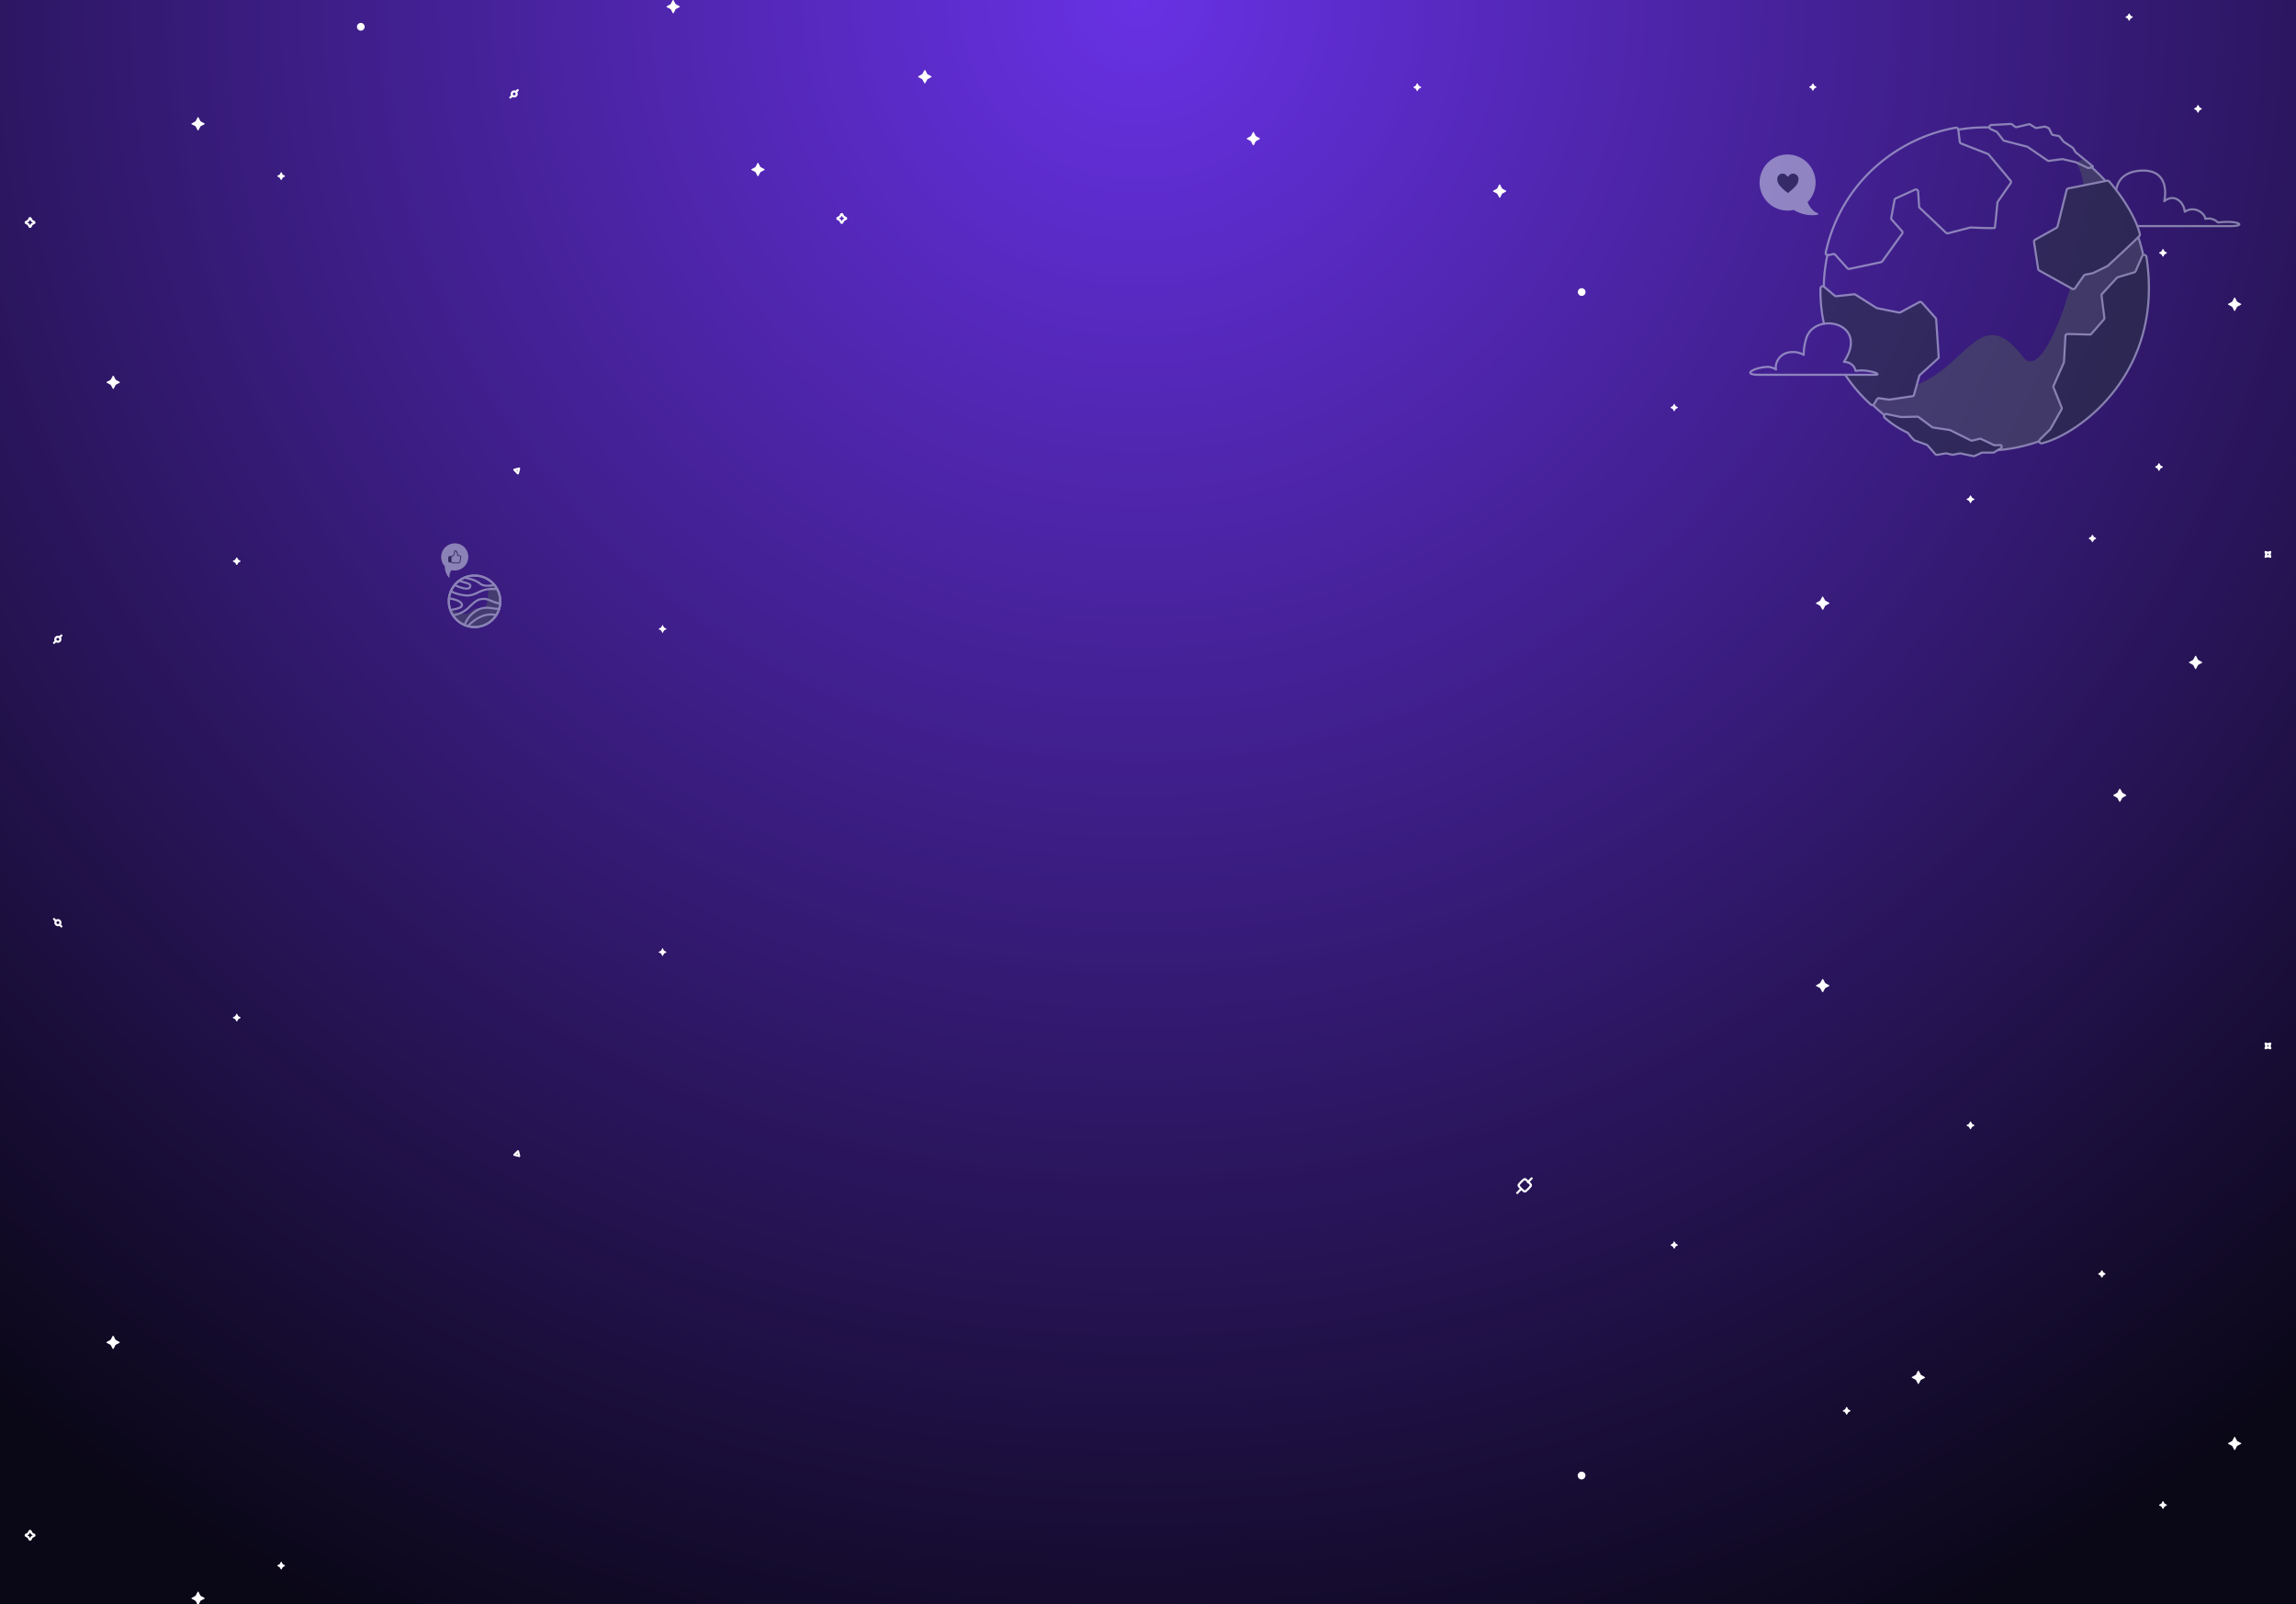 <svg id="Layer_1" data-name="Layer 1" xmlns="http://www.w3.org/2000/svg" xmlns:xlink="http://www.w3.org/1999/xlink" viewBox="0 0 1194 834"><rect x="0" y="0" width="1194" height="834" fill="#808080" stroke="none"/><defs><style>.cls-1{fill:#fff;}.cls-1,.cls-10,.cls-8,.cls-9{fill-rule:evenodd;}.cls-2{fill:url(#radial-gradient);}.cls-11,.cls-3{fill:none;stroke-linecap:round;stroke-linejoin:round;stroke-width:1.1px;}.cls-3{stroke:#fff;}.cls-4{mask:url(#mask);}.cls-5{mask:url(#mask-2);}.cls-6{mask:url(#mask-3);}.cls-7{opacity:0.5;}.cls-8{fill:#dbe7f0;}.cls-9{fill:#27363a;}.cls-10{fill:#4d595d;}.cls-11{stroke:#dbe7f0;}</style><radialGradient id="radial-gradient" cx="-361.55" cy="792.43" r="1.14" gradientTransform="matrix(0, 834, 834.01, 0, -660300.11, 301532)" gradientUnits="userSpaceOnUse"><stop offset="0" stop-color="#6831e4"/><stop offset="1" stop-color="#0a0717"/></radialGradient><mask id="mask" x="1086.19" y="277.94" width="3.94" height="3.94" maskUnits="userSpaceOnUse"><g id="b"><path id="a" class="cls-1" d="M1090.13,278v3.93h-3.94v-3.94h3.94Z"/></g></mask><mask id="mask-2" x="1098.83" y="409.99" width="6.96" height="6.96" maskUnits="userSpaceOnUse"><g id="d"><path id="c" class="cls-1" d="M1098.83,410h7v6.95h-7Z"/></g></mask><mask id="mask-3" x="1091.09" y="660.32" width="3.94" height="3.94" maskUnits="userSpaceOnUse"><g id="f"><path id="e" class="cls-1" d="M1095,664.25v-3.93h-3.94v3.93Z"/></g></mask></defs><path class="cls-2" d="M0,0H1194V834H0Z"/><path class="cls-1" d="M482.35,38.58l1.93,1.06a.28.28,0,0,1,.11.37.29.29,0,0,1-.11.11l-1.93,1.05a.38.38,0,0,0-.11.11l-1.05,1.93a.28.28,0,0,1-.38.11.29.29,0,0,1-.11-.11l-1.05-1.93a.57.57,0,0,0-.11-.11l-1.93-1.05a.29.29,0,0,1-.11-.38.27.27,0,0,1,.11-.1l1.93-1.06a.38.38,0,0,0,.11-.11l1.05-1.93a.29.29,0,0,1,.38-.11.57.57,0,0,1,.11.11l1.05,1.93a.29.29,0,0,0,.11.11"/><path class="cls-1" d="M147.11,90.8l.95.52a.29.29,0,0,1,.11.38.38.38,0,0,1-.11.11l-.95.52a.2.2,0,0,0-.11.11l-.52,1a.28.28,0,0,1-.49,0l-.52-1a.2.2,0,0,0-.11-.11l-1-.52a.29.29,0,0,1-.11-.38.38.38,0,0,1,.11-.11l1-.52a.2.2,0,0,0,.11-.11l.52-1a.29.29,0,0,1,.38-.11l.11.11.52,1a.2.2,0,0,0,.11.11"/><path class="cls-3" d="M266.4,49.7l-1,1m3.82-3.83-1,1m-1.72,1.88a1.29,1.29,0,1,0,0-1.83,1.29,1.29,0,0,0,0,1.83Z"/><path class="cls-1" d="M653.15,70.78l1.93,1.06a.28.28,0,0,1,.11.37.29.29,0,0,1-.11.11l-1.93,1.05a.32.32,0,0,0-.11.12l-1,1.92a.27.27,0,0,1-.38.11.29.29,0,0,1-.11-.11l-1-1.93-.11-.11-1.93-1.05a.28.28,0,0,1-.11-.37.23.23,0,0,1,.11-.11l1.93-1.06a.29.29,0,0,0,.11-.11l1-1.93a.29.29,0,0,1,.38-.11.57.57,0,0,1,.11.11l1,1.93a.23.23,0,0,0,.11.11"/><path class="cls-1" d="M781.25,98.08l1.93,1.06a.28.28,0,0,1,.11.37.38.38,0,0,1-.11.11l-1.93,1a.38.38,0,0,0-.11.11l-1,1.93a.27.27,0,0,1-.38.11.29.29,0,0,1-.11-.11l-1.05-1.93a.57.57,0,0,0-.11-.11l-1.93-1a.28.28,0,0,1-.11-.37.2.2,0,0,1,.11-.11l1.93-1.06a.29.29,0,0,0,.11-.11L779.6,96a.29.29,0,0,1,.38-.11l.11.11,1,1.93a.23.23,0,0,0,.11.11"/><path class="cls-1" d="M737.91,44.6l1,.52a.29.29,0,0,1,.11.38.38.38,0,0,1-.11.11l-1,.52a.2.2,0,0,0-.11.11l-.52.95a.28.28,0,0,1-.49,0l-.52-.95a.2.2,0,0,0-.11-.11l-.95-.52a.29.29,0,0,1-.11-.38.38.38,0,0,1,.11-.11l.95-.52a.2.2,0,0,0,.11-.11l.52-1a.29.29,0,0,1,.38-.11.57.57,0,0,1,.11.11l.52,1a.2.2,0,0,0,.11.11"/><path class="cls-1" d="M824.53,151.83a2,2,0,1,1-2-2,2,2,0,0,1,2,2M60.25,197.48l1.93,1.05a.28.28,0,0,1,0,.49l-1.93,1a.38.38,0,0,0-.11.11l-1,1.93a.28.28,0,0,1-.49,0l-1.05-1.93a.57.57,0,0,0-.11-.11l-1.93-1a.29.29,0,0,1-.11-.38.29.29,0,0,1,.11-.11l1.93-1.05a.38.38,0,0,0,.11-.11l1.05-1.93a.29.29,0,0,1,.38-.11l.11.11,1,1.93a.23.23,0,0,0,.11.11"/><path class="cls-1" d="M124,291l.95.52a.29.29,0,0,1,.11.38.38.38,0,0,1-.11.11l-.95.52a.2.2,0,0,0-.11.11l-.52.95a.28.28,0,0,1-.49,0l-.52-.95a.2.2,0,0,0-.11-.11l-1-.52a.29.29,0,0,1-.11-.38.38.38,0,0,1,.11-.11l1-.52a.2.2,0,0,0,.11-.11l.52-.95a.29.29,0,0,1,.38-.11l.11.11.52.95a.2.2,0,0,0,.11.11"/><path class="cls-1" d="M1143.15,343.08l1.93,1.06a.28.28,0,0,1,.11.37.38.38,0,0,1-.11.11l-1.93,1.05a.38.38,0,0,0-.11.11l-1,1.93a.27.27,0,0,1-.38.11.29.29,0,0,1-.11-.11l-1-1.93a.57.57,0,0,0-.11-.11l-1.93-1.05a.29.29,0,0,1-.11-.38.29.29,0,0,1,.11-.11l1.93-1.05a.38.38,0,0,0,.11-.11l1-1.93a.29.29,0,0,1,.38-.11.38.38,0,0,1,.11.11l1,1.93a.29.29,0,0,0,.11.11M943.58,44.55l.91.5a.26.26,0,0,1,0,.46l-.91.5a.35.35,0,0,0-.11.1L943,47a.25.25,0,0,1-.46,0l-.5-.91a.27.27,0,0,0-.11-.1l-.91-.5a.26.26,0,0,1-.1-.36.24.24,0,0,1,.1-.1l.91-.5a.27.27,0,0,0,.11-.1l.49-.91a.27.27,0,0,1,.36-.11.23.23,0,0,1,.11.11l.49.91a.35.35,0,0,0,.11.1"/><path class="cls-1" d="M1123.61,242l1,.52a.29.29,0,0,1,.11.38.38.38,0,0,1-.11.11l-1,.52a.2.2,0,0,0-.11.11l-.52,1a.28.28,0,0,1-.49,0l-.52-1a.2.2,0,0,0-.11-.11l-.95-.52a.29.29,0,0,1-.11-.38.38.38,0,0,1,.11-.11l.95-.52a.2.2,0,0,0,.11-.11l.52-.95a.29.29,0,0,1,.38-.11.57.57,0,0,1,.11.11l.52.95a.2.2,0,0,0,.11.11"/><path class="cls-3" d="M267.47,244.22l2.48-.62-.62,2.49Z"/><path class="cls-1" d="M345.32,326.21l1.42.77-1.42.78-.77,1.41-.77-1.41-1.41-.78,1.41-.77.77-1.41Z"/><path class="cls-1" d="M351.45,2.18l1.93,1.06a.28.28,0,0,1,.11.37.29.29,0,0,1-.11.11l-1.93,1a.38.38,0,0,0-.11.11l-1,1.93a.27.27,0,0,1-.38.11.29.29,0,0,1-.11-.11l-1.05-1.93a.57.57,0,0,0-.11-.11l-1.93-1a.28.28,0,0,1-.11-.37.2.2,0,0,1,.11-.11l1.93-1.06a.38.38,0,0,0,.11-.11L349.8.14a.29.29,0,0,1,.38-.11.57.57,0,0,1,.11.11l1,1.93a.23.23,0,0,0,.11.11"/><path class="cls-3" d="M437.47,115.68l-.6-1.12a.25.25,0,0,0-.12-.13l-1.12-.59a.3.3,0,0,1-.13-.41.27.27,0,0,1,.13-.13l1.12-.59a.3.3,0,0,0,.12-.13l.6-1.12a.31.31,0,0,1,.41-.13.4.4,0,0,1,.13.13l.59,1.12a.3.3,0,0,0,.12.13l1.12.59a.3.3,0,0,1,0,.54l-1.12.59a.3.3,0,0,0-.12.13l-.59,1.12a.31.31,0,0,1-.42.12.28.28,0,0,1-.12-.12Z"/><path class="cls-1" d="M395.55,86.88l1.93,1.06a.28.28,0,0,1,.11.37.29.29,0,0,1-.11.11l-1.93,1a.32.32,0,0,0-.11.12l-1.05,1.92a.27.27,0,0,1-.38.11.29.29,0,0,1-.11-.11l-1-1.93-.11-.11-1.93-1a.28.28,0,0,1-.11-.37.23.23,0,0,1,.11-.11l1.93-1.06a.29.29,0,0,0,.11-.11l1-1.93a.29.29,0,0,1,.38-.11.57.57,0,0,1,.11.11l1.05,1.93a.23.23,0,0,0,.11.11"/><path class="cls-1" d="M104.35,63.08l1.93,1.06a.28.28,0,0,1,.11.37.29.29,0,0,1-.11.11l-1.93,1a.38.38,0,0,0-.11.11l-1,1.93a.28.28,0,0,1-.38.11.29.29,0,0,1-.11-.11l-1-1.93a.57.57,0,0,0-.11-.11l-1.93-1a.28.28,0,0,1-.11-.37.23.23,0,0,1,.11-.11l1.93-1.06a.38.38,0,0,0,.11-.11l1-1.93a.29.29,0,0,1,.38-.11.57.57,0,0,1,.11.11l1,1.93a.23.23,0,0,0,.11.11"/><path class="cls-1" d="M189.63,13.93a2,2,0,1,1-2-2,2,2,0,0,1,2,2"/><path class="cls-3" d="M15.37,117.78l-.6-1.12a.25.25,0,0,0-.12-.13l-1.12-.59a.3.3,0,0,1-.13-.41.27.27,0,0,1,.13-.13l1.12-.59a.3.3,0,0,0,.12-.13l.6-1.12a.31.31,0,0,1,.41-.13.4.4,0,0,1,.13.13l.59,1.12a.3.3,0,0,0,.12.13l1.12.59a.3.3,0,0,1,0,.54l-1.12.59a.3.3,0,0,0-.12.13l-.59,1.12a.31.31,0,0,1-.42.12.28.28,0,0,1-.12-.12Z"/><path class="cls-1" d="M1163.45,156.88l1.93,1.05a.29.29,0,0,1,.11.38.38.38,0,0,1-.11.11l-1.93,1.05a.38.38,0,0,0-.11.11l-1,1.93a.27.27,0,0,1-.38.11.29.29,0,0,1-.11-.11l-1-1.93a.57.57,0,0,0-.11-.11l-1.93-1.05a.29.29,0,0,1-.11-.38.29.29,0,0,1,.11-.11l1.93-1.05a.38.38,0,0,0,.11-.11l1-1.93a.29.29,0,0,1,.38-.11l.11.11,1,1.93a.23.23,0,0,0,.11.11"/><path class="cls-1" d="M1125.71,130.7l1,.52a.29.29,0,0,1,.11.38.38.38,0,0,1-.11.11l-1,.52a.2.2,0,0,0-.11.11l-.52.95a.29.29,0,0,1-.38.11.38.38,0,0,1-.11-.11l-.52-.95a.2.2,0,0,0-.11-.11l-1-.52a.29.29,0,0,1-.11-.38.27.27,0,0,1,.11-.1l1-.52a.29.29,0,0,0,.11-.11l.52-1a.29.29,0,0,1,.38-.11l.11.11.52,1a.29.29,0,0,0,.11.11"/><path class="cls-1" d="M1108.08,8.15l.91.5a.26.26,0,0,1,0,.46l-.91.5a.35.35,0,0,0-.11.1l-.49.91a.25.25,0,0,1-.46,0l-.5-.91a.27.27,0,0,0-.11-.1l-.91-.5a.26.26,0,0,1-.1-.36.24.24,0,0,1,.1-.1l.91-.5a.23.23,0,0,0,.11-.11l.49-.9a.27.27,0,0,1,.36-.11.23.23,0,0,1,.11.11l.49.9a.29.29,0,0,0,.11.11"/><path class="cls-1" d="M1143.91,55.8l.95.52a.29.29,0,0,1,.11.38.38.38,0,0,1-.11.11l-.95.52a.2.2,0,0,0-.11.11l-.52,1a.28.28,0,0,1-.49,0l-.52-1a.2.2,0,0,0-.11-.11l-1-.52a.29.29,0,0,1-.11-.38.38.38,0,0,1,.11-.11l1-.52a.2.2,0,0,0,.11-.11l.52-.95a.29.29,0,0,1,.38-.11.57.57,0,0,1,.11.11l.52.95a.2.2,0,0,0,.11.11"/><g class="cls-4"><path class="cls-1" d="M1089,279.15l1,.52a.28.28,0,0,1,.12.38.43.43,0,0,1-.12.11l-1,.52a.29.29,0,0,0-.11.11l-.52.95a.28.28,0,0,1-.37.11.29.29,0,0,1-.11-.11l-.52-.95a.29.29,0,0,0-.11-.11l-1-.52a.27.27,0,0,1-.11-.38.23.23,0,0,1,.11-.11l1-.52a.23.23,0,0,0,.11-.11l.52-1a.28.28,0,0,1,.37-.11.2.2,0,0,1,.11.11l.52,1a.38.38,0,0,0,.11.11"/></g><path class="cls-1" d="M949.25,312.28l1.93,1.06a.28.28,0,0,1,.11.37.38.38,0,0,1-.11.11l-1.93,1.05a.38.38,0,0,0-.11.11l-1,1.93a.27.27,0,0,1-.38.11.29.29,0,0,1-.11-.11L946.55,315a.57.57,0,0,0-.11-.11l-1.93-1.05a.28.28,0,0,1-.11-.37.23.23,0,0,1,.11-.11l1.93-1.06a.29.29,0,0,0,.11-.11l1.05-1.93a.29.29,0,0,1,.38-.11.35.35,0,0,1,.1.11l1.06,1.93a.29.29,0,0,0,.11.11"/><path class="cls-1" d="M871.48,211.15l.91.5a.26.26,0,0,1,0,.46l-.91.5a.35.35,0,0,0-.11.1l-.49.91a.25.25,0,0,1-.46,0l-.5-.91a.27.27,0,0,0-.11-.1l-.91-.5a.26.26,0,0,1-.1-.36.24.24,0,0,1,.1-.1l.91-.5a.27.27,0,0,0,.11-.1l.49-.91a.27.27,0,0,1,.36-.11.23.23,0,0,1,.11.11l.49.91a.35.35,0,0,0,.11.1"/><path class="cls-1" d="M1025.61,258.8l1,.52a.29.29,0,0,1,.11.38.38.38,0,0,1-.11.11l-1,.52a.2.2,0,0,0-.11.11l-.52.95a.28.28,0,0,1-.49,0l-.52-.95a.2.2,0,0,0-.11-.11l-1-.52a.29.29,0,0,1-.11-.38.38.38,0,0,1,.11-.11l1-.52a.2.2,0,0,0,.11-.11l.52-.95a.29.29,0,0,1,.38-.11.57.57,0,0,1,.11.11l.52.95a.2.2,0,0,0,.11.11"/><path class="cls-3" d="M1178.17,289.47l1.23-.38,1.23.38-.38-1.24.38-1.23-1.23.38-1.23-.38.38,1.23Z"/><g class="cls-5"><path class="cls-1" d="M1103.72,412.17l1.93,1.05a.29.29,0,0,1,.11.38l-.11.11-1.93,1.05a.29.29,0,0,0-.11.11l-1,1.93a.29.29,0,0,1-.38.11.38.38,0,0,1-.11-.11l-1-1.93a.38.38,0,0,0-.11-.11l-1.93-1.05a.28.28,0,0,1-.11-.38.29.29,0,0,1,.11-.11l1.93-1.05.11-.11,1-1.93a.29.29,0,0,1,.38-.11.27.27,0,0,1,.1.11l1.06,1.93a.29.29,0,0,0,.11.11"/></g><path class="cls-3" d="M29.1,333.2l-1,1m3.82-3.83-1,1m-1.72,1.88a1.29,1.29,0,1,0,0-1.83A1.29,1.29,0,0,0,29.15,333.31Z"/><path class="cls-1" d="M147.11,814.73l.95-.52a.29.29,0,0,0,.11-.38.57.57,0,0,0-.11-.11l-.95-.52a.2.2,0,0,1-.11-.11l-.52-1a.29.29,0,0,0-.38-.11l-.11.11-.52,1a.2.2,0,0,1-.11.11l-1,.52a.28.28,0,0,0,0,.49l1,.52a.23.23,0,0,1,.11.11l.52.95a.28.28,0,0,0,.49,0l.52-.95a.23.23,0,0,1,.11-.11"/><path class="cls-1" d="M824.53,767.13a2,2,0,0,0-4.07,0h0a2,2,0,0,0,2,2,2,2,0,0,0,2-2m-764.28-68,1.93-1a.28.28,0,0,0,.11-.37.23.23,0,0,0-.11-.11l-1.93-1.06a.29.29,0,0,1-.11-.11l-1-1.93a.29.29,0,0,0-.38-.11l-.11.11-1.05,1.93a.29.29,0,0,1-.11.11l-1.93,1.06a.28.28,0,0,0-.11.37.29.29,0,0,0,.11.11l1.93,1,.11.11,1.05,1.93a.28.28,0,0,0,.49,0l1-1.93a.38.38,0,0,1,.11-.11"/><path class="cls-1" d="M124,529.83l.95-.52a.29.29,0,0,0,.11-.38l-.11-.11-.95-.52a.2.2,0,0,1-.11-.11l-.52-1a.29.29,0,0,0-.38-.11l-.11.11-.52,1a.2.2,0,0,1-.11.11l-1,.52a.28.28,0,0,0,0,.49l1,.52a.23.23,0,0,1,.11.11l.52.95a.28.28,0,0,0,.49,0l.52-.95a.23.23,0,0,1,.11-.11"/><path class="cls-1" d="M999,717.37l1.93-1a.29.29,0,0,0,.11-.38.38.38,0,0,0-.11-.11L999,714.78a.29.29,0,0,1-.11-.11l-1.05-1.93a.29.29,0,0,0-.38-.11.38.38,0,0,0-.11.11l-1,1.93a.29.29,0,0,1-.11.11l-1.93,1.05a.29.29,0,0,0-.11.38.23.23,0,0,0,.11.11l1.93,1,.11.11,1,1.93a.28.28,0,0,0,.49,0l1.05-1.93a.38.38,0,0,1,.11-.11"/><path class="cls-1" d="M961.21,734.23l.95-.52a.29.29,0,0,0,.11-.38.57.57,0,0,0-.11-.11l-.95-.52a.2.2,0,0,1-.11-.11l-.52-1a.29.29,0,0,0-.38-.11.57.57,0,0,0-.11.11l-.52,1a.2.2,0,0,1-.11.11l-1,.53a.28.28,0,0,0-.11.37.29.29,0,0,0,.11.11l1,.52a.23.23,0,0,1,.11.11l.52.95a.28.28,0,0,0,.49,0l.52-.95a.23.23,0,0,1,.11-.11"/><path class="cls-3" d="M267.47,600.36,270,601l-.62-2.49Z"/><path class="cls-1" d="M345.32,495.76l1.42-.78-1.42-.77-.77-1.41-.77,1.41-1.41.77,1.41.78.77,1.41Z"/><path class="cls-1" d="M104.35,832.17l1.93-1a.28.28,0,0,0,.11-.37.23.23,0,0,0-.11-.11l-1.93-1.06a.23.23,0,0,1-.11-.11l-1-1.93a.29.29,0,0,0-.38-.11l-.11.11-1,1.93a.29.29,0,0,1-.11.11l-1.93,1.06a.28.28,0,0,0-.11.37.29.29,0,0,0,.11.11l1.93,1.06a.29.29,0,0,1,.11.11l1,1.92a.28.28,0,0,0,.49,0l1-1.93a.38.38,0,0,1,.11-.11"/><path class="cls-3" d="M15.37,796.06l-.6,1.12a.3.3,0,0,1-.12.13l-1.12.59a.3.3,0,0,0-.13.41.27.27,0,0,0,.13.13l1.12.59a.25.25,0,0,1,.12.13l.6,1.12a.31.31,0,0,0,.54,0l.59-1.12a.3.3,0,0,1,.12-.13l1.12-.59a.3.3,0,0,0,.13-.41.27.27,0,0,0-.13-.13l-1.12-.59a.3.3,0,0,1-.12-.13l-.59-1.12a.32.32,0,0,0-.42-.13.37.37,0,0,0-.12.13Z"/><path class="cls-1" d="M1163.45,751.67l1.93-1a.29.29,0,0,0,.11-.38.38.38,0,0,0-.11-.11l-1.93-1a.29.29,0,0,1-.11-.11l-1-1.93a.29.29,0,0,0-.38-.11.38.38,0,0,0-.11.11l-1,1.93a.29.29,0,0,1-.11.11l-1.93,1a.29.29,0,0,0-.11.38.23.23,0,0,0,.11.11l1.93,1,.11.11,1,1.93a.28.28,0,0,0,.49,0l1-1.93a.38.38,0,0,1,.11-.11"/><path class="cls-1" d="M1125.71,783.23l1-.52a.29.29,0,0,0,.11-.38.57.57,0,0,0-.11-.11l-1-.52a.2.2,0,0,1-.11-.11l-.52-1a.29.29,0,0,0-.38-.11l-.11.11-.52,1a.2.2,0,0,1-.11.11l-1,.53a.28.28,0,0,0-.11.37.29.29,0,0,0,.11.11l1,.52a.23.23,0,0,1,.11.11l.52.95a.28.28,0,0,0,.49,0l.52-.95a.23.23,0,0,1,.11-.11"/><g class="cls-6"><path class="cls-1" d="M1093.93,663.05l1-.52a.29.29,0,0,0,.12-.38.32.32,0,0,0-.12-.11l-1-.52a.29.29,0,0,1-.11-.11l-.52-.95a.28.28,0,0,0-.37-.11.2.2,0,0,0-.11.11l-.52.95a.29.29,0,0,1-.11.11l-1,.52a.27.27,0,0,0-.11.38.29.29,0,0,0,.11.11l1,.52a.23.23,0,0,1,.11.11l.52,1a.28.28,0,0,0,.37.11.29.29,0,0,0,.11-.11l.52-1a.29.29,0,0,1,.11-.11"/></g><path class="cls-3" d="M794.57,614.6l1.94-2M789,620.2l1.94-2m2-5.12c0-.7-3.84,3.14-3.14,3.14-.7,0,3.14,3.84,3.14,3.14,0,.7,3.84-3.14,3.14-3.14.7,0-3.14-3.84-3.14-3.14Z"/><path class="cls-1" d="M949.25,513.67l1.93-1a.29.29,0,0,0,.11-.38.38.38,0,0,0-.11-.11l-1.93-1.05a.23.23,0,0,1-.11-.11l-1-1.93a.29.29,0,0,0-.38-.11.57.57,0,0,0-.11.11L946.55,511a.29.29,0,0,1-.11.11l-1.93,1.06a.28.28,0,0,0-.11.37.29.29,0,0,0,.11.11l1.93,1,.11.11,1.05,1.93a.27.27,0,0,0,.48,0l1.06-1.93.11-.11"/><path class="cls-1" d="M871.48,648l.91-.5a.26.26,0,0,0,.1-.36.24.24,0,0,0-.1-.1l-.91-.5a.29.29,0,0,1-.11-.11l-.49-.91a.27.27,0,0,0-.36-.1.32.32,0,0,0-.1.1l-.5.91a.23.23,0,0,1-.11.11l-.91.5a.26.26,0,0,0-.1.36.24.24,0,0,0,.1.1l.91.5a.27.27,0,0,1,.11.1l.49.91a.27.27,0,0,0,.36.11.29.29,0,0,0,.11-.11l.49-.91a.35.35,0,0,1,.11-.1"/><path class="cls-1" d="M1025.61,585.83l1-.52a.29.29,0,0,0,.11-.38.57.57,0,0,0-.11-.11l-1-.52a.2.2,0,0,1-.11-.11l-.52-1a.29.29,0,0,0-.38-.11l-.11.11-.52,1a.2.2,0,0,1-.11.11l-1,.52a.28.28,0,0,0,0,.49l1,.52a.23.23,0,0,1,.11.11l.52.95a.28.28,0,0,0,.49,0l.52-.95a.23.23,0,0,1,.11-.11"/><path class="cls-3" d="M1178.17,542.5l1.23.38,1.23-.38-.38,1.23.38,1.24-1.23-.38-1.23.38.38-1.24Z"/><path class="cls-3" d="M29.1,478.8l-1-1m3.82,3.83-1-1m-1.72-1.89a1.3,1.3,0,1,1,0,1.84,1.3,1.3,0,0,1,0-1.84Z"/><g class="cls-7"><path class="cls-8" d="M241,284.05a7.12,7.12,0,0,1-6.18,12.38,4.61,4.61,0,0,0-1.05,3.44c.11.56-.26.51-.46.26a9.05,9.05,0,0,1-2-5.7A7.12,7.12,0,0,1,241,284.05"/><path class="cls-9" d="M239,288.66h-.85v-.41c0-.55-.49-2.11-1.26-2.11a.91.91,0,0,0-.66.32.72.72,0,0,0-.17.6,1.39,1.39,0,0,1-.27,1.38c-.42.45-.62.65-1,.65h-.85a.86.86,0,0,0-.84.84v1.68a.87.87,0,0,0,.84.84h.73l.6.36a.46.46,0,0,0,.22.06h2.66c.48,0,1.2-.21,1.27-.79l.41-2.5a.31.31,0,0,0,0-.09.82.82,0,0,0-.84-.83Zm0,3.37c0,.29-.53.42-.84.42h-2.66l-.7-.42V289.5c.57,0,.88-.31,1.31-.79a1.77,1.77,0,0,0,.37-1.73c0-.21.21-.42.42-.42s.84,1.14.84,1.68v.43c0,.29.14.41.42.41H239a.39.39,0,0,1,.42.42L239,292Z"/><path class="cls-10" d="M260.16,312.61a13.33,13.33,0,0,0-2.93-8.35c-1.48-1.55-3.1-.58-3.55,6.67-.54,8.71-5.12,2.89-8.77,7s-12.12-3.35-9.93,1a13.38,13.38,0,0,0,25.18-6.31"/><path class="cls-11" d="M246.78,299.23a13.38,13.38,0,1,1-13.38,13.38,13.38,13.38,0,0,1,13.38-13.38Z"/><path class="cls-11" d="M246.78,299.23a13.38,13.38,0,1,1-13.38,13.38,13.38,13.38,0,0,1,13.38-13.38Z"/><path class="cls-11" d="M234.45,307.4a22.7,22.7,0,0,0,8.23,2.2c5.3,0,6.51-3.26,12.78-3.38l3,0M241.59,325a14.63,14.63,0,0,1,6.76-7.88c4.57-2.32,7.84-.4,11.23-.57"/><path class="cls-11" d="M235.52,319.84a14.48,14.48,0,0,0,8.25-4c4.34-4.34,5.54-4.46,8.19-4.46,2.17,0,5.4,2.26,8.15,2.35m-18.74-13.39c2.79.43,6.15,1.3,8.3,3.08,1.68,1.39,4.57,1.29,7.45.68M238.6,302c1,.22,2,.47,2.59.66,2,.66,3.82.9,3.3,2.34-.66,1.82-3.69.79-5.72.14a14.66,14.66,0,0,1-2.31-1.06m-3,7c2.67.39,6.4,1.29,6.78,3.35.26,1.43-2.7,2.23-6.1,2.68m9.15,8.44c2.33-2.46,8-7.45,14.77-5.78h0"/></g><g class="cls-7"><path class="cls-10" d="M1052.24,185.8c-28.37-37-30.79,27.41-85.76,16.59A84.13,84.13,0,1,0,1083,83l-3.53,1.41c15.43,19-13.58,119.17-27.23,101.39"/><path class="cls-11" d="M948.45,149a83.21,83.21,0,0,1,1.89-16.53M980,215.84q-3.11-2.49-6-5.26m86.44,18.81A83.77,83.77,0,0,1,1039,234m72.87-111a82.27,82.27,0,0,1,2.68,9.63M1087.77,87a83.45,83.45,0,0,1,7.14,7.06m-76.52-26.65a83.68,83.68,0,0,1,16.12-1.17"/><path class="cls-9" d="M980.22,217.28a48.62,48.62,0,0,0,11.64,7.59,1.16,1.16,0,0,1,.47.41,39.84,39.84,0,0,0,3,3.43,1.13,1.13,0,0,0,.43.29l6.19,2.25a1.16,1.16,0,0,1,.47.32l4,4.52a1.14,1.14,0,0,0,1.05.36l4.24-.74a1,1,0,0,1,.45,0l3,.68a1.07,1.07,0,0,0,.47,0l3.47-.66a1.36,1.36,0,0,1,.45,0l6.66,1.39a1.13,1.13,0,0,0,.72-.09l3.51-1.62a1.16,1.16,0,0,1,.48-.11h5.56a1.09,1.09,0,0,0,.61-.18l3.5-2.18a.85.85,0,0,0-.48-1.57l-2.71.1a1.14,1.14,0,0,1-.54-.11l-6.62-3.15a1.18,1.18,0,0,0-.76-.08l-3.76.92a1.11,1.11,0,0,1-.78-.08l-10.72-5.31a1.35,1.35,0,0,0-.34-.11l-8.59-1.29a1.15,1.15,0,0,1-.51-.21l-7-5.2a1.08,1.08,0,0,0-.71-.23l-8.17.19-.26,0-7.45-1.53a1.14,1.14,0,0,0-1,2"/><path class="cls-11" d="M980.22,217.28a48.62,48.62,0,0,0,11.64,7.59,1.16,1.16,0,0,1,.47.41,39.84,39.84,0,0,0,3,3.43,1.13,1.13,0,0,0,.43.29l6.19,2.25a1.16,1.16,0,0,1,.47.32l4,4.52a1.14,1.14,0,0,0,1.05.36l4.24-.74a1,1,0,0,1,.45,0l3,.68a1.07,1.07,0,0,0,.47,0l3.47-.66a1.36,1.36,0,0,1,.45,0l6.66,1.39a1.13,1.13,0,0,0,.72-.09l3.51-1.62a1.16,1.16,0,0,1,.48-.11h5.56a1.09,1.09,0,0,0,.61-.18l3.5-2.18a.85.85,0,0,0-.48-1.57l-2.71.1a1.14,1.14,0,0,1-.54-.11l-6.62-3.15a1.18,1.18,0,0,0-.76-.08l-3.76.92a1.11,1.11,0,0,1-.78-.08l-10.72-5.31a1.35,1.35,0,0,0-.34-.11l-8.59-1.29a1.15,1.15,0,0,1-.51-.21l-7-5.2a1.08,1.08,0,0,0-.71-.23l-8.17.19-.26,0-7.45-1.53a1.14,1.14,0,0,0-1,2Z"/><path class="cls-9" d="M1096.79,94.26c5.94,6.72,13.81,18.32,16,27.44a1.15,1.15,0,0,1-.29,1.06c-2.6,2.73-15,14.18-16.32,15.4a.93.93,0,0,1-.26.18l-7.38,3.6a.84.84,0,0,1-.28.09l-3.86.78a1.08,1.08,0,0,0-.71.47l-4.58,6.53a1.13,1.13,0,0,1-1.49.34l-17.11-9.5a1.16,1.16,0,0,1-.58-.83l-2.17-14a1.17,1.17,0,0,1,.58-1.18l11.11-6.2a1.09,1.09,0,0,0,.55-.72l4.72-18.93a1.11,1.11,0,0,1,.89-.84l20.07-4a1.12,1.12,0,0,1,1.08.35"/><path class="cls-11" d="M1096.79,94.26c5.94,6.72,13.81,18.32,16,27.44a1.15,1.15,0,0,1-.29,1.06c-2.6,2.73-15,14.18-16.32,15.4a.93.93,0,0,1-.26.18l-7.38,3.6a.84.84,0,0,1-.28.09l-3.86.78a1.08,1.08,0,0,0-.71.47l-4.58,6.53a1.13,1.13,0,0,1-1.49.34l-17.11-9.5a1.16,1.16,0,0,1-.58-.83l-2.17-14a1.17,1.17,0,0,1,.58-1.18l11.11-6.2a1.09,1.09,0,0,0,.55-.72l4.72-18.93a1.11,1.11,0,0,1,.89-.84l20.07-4a1.12,1.12,0,0,1,1.08.35Z"/><path class="cls-9" d="M948.45,168.31a80.86,80.86,0,0,1-1.8-18.35,1.15,1.15,0,0,1,1.89-.85l5.53,4.64a1.11,1.11,0,0,0,.87.26l9-1a1.12,1.12,0,0,1,.73.17l11.12,7a1,1,0,0,0,.38.16l11.32,2.26a1.13,1.13,0,0,0,.77-.11l9.78-5.28a1.14,1.14,0,0,1,1.4.25l7.11,8a1.16,1.16,0,0,1,.29.69l1.31,19.47a1.14,1.14,0,0,1-.38.93l-9.39,8.5a1.29,1.29,0,0,0-.33.55l-2.71,9.7a1.15,1.15,0,0,1-.94.83l-11.83,1.72a1.82,1.82,0,0,1-.33,0l-5-.74a1.14,1.14,0,0,0-1.15.55L974.64,210a1.15,1.15,0,0,1-1.58.39,1,1,0,0,1-.18-.13,80.24,80.24,0,0,1-13.28-15.41h15.14c4.91,0-2.45-2.57-7.69-2.23l-2.13.13c-.18-1.71-2-4.58-6-4.63a11.55,11.55,0,0,0,.79-1.3c7.92-13.17-2.46-20-11.23-18.53Z"/><path class="cls-11" d="M959.6,194.87a80.24,80.24,0,0,0,13.28,15.41,1.15,1.15,0,0,0,1.63-.09,1.09,1.09,0,0,0,.13-.17l1.46-2.45a1.13,1.13,0,0,1,1.15-.55l5,.73a.91.91,0,0,0,.33,0L994.43,206a1.14,1.14,0,0,0,.94-.82l2.71-9.71a1.22,1.22,0,0,1,.33-.54l9.39-8.51a1.14,1.14,0,0,0,.38-.92l-1.31-19.47a1.16,1.16,0,0,0-.29-.69l-7.11-8a1.15,1.15,0,0,0-1.4-.25l-9.78,5.28a1.13,1.13,0,0,1-.77.11l-11.32-2.26a1.11,1.11,0,0,1-.39-.16l-11.11-7A1.25,1.25,0,0,0,964,153l-9,1a1.15,1.15,0,0,1-.87-.27l-5.53-4.64a1.15,1.15,0,0,0-1.89.85,80.89,80.89,0,0,0,1.8,18.36M1017.06,66.4c-28.21,4.87-59.15,26.48-67.62,64.88a1.15,1.15,0,0,0,1.37,1.37c.85-.18,1.82-.41,2.44-.57a1.15,1.15,0,0,1,1.12.35l6.31,7a1.15,1.15,0,0,0,1.09.35l16.42-3.49a1.22,1.22,0,0,0,.69-.46l10.27-14.3a1.15,1.15,0,0,0-.08-1.43l-5.27-5.88a1.14,1.14,0,0,1-.27-1l1.7-9.25a1.15,1.15,0,0,1,.65-.84l10-4.53a1.15,1.15,0,0,1,1.52.57,1.12,1.12,0,0,1,.1.4l.52,7.78a1.16,1.16,0,0,0,.36.76L1012,121a1.15,1.15,0,0,0,1.08.27l11.58-3a1,1,0,0,1,.35,0c1.5.07,12.19.56,12.35.18s1.19-11.17,1.37-13.08a1.11,1.11,0,0,1,.2-.53l6.66-9.58a1.16,1.16,0,0,0-.06-1.39l-11.29-13.5a1.21,1.21,0,0,0-.47-.34l-13.89-5.41a1.13,1.13,0,0,1-.72-.92c-.18-1.34-.57-4.39-.72-6.2a1.14,1.14,0,0,0-1.23-1.06Z"/><path class="cls-9" d="M1114,133.2l-3.4,7.76a1.16,1.16,0,0,1-.73.64l-8.52,2.53a1.17,1.17,0,0,0-.52.32l-7.65,8.29a1.14,1.14,0,0,0-.3.92l1.46,11.58a1.13,1.13,0,0,1-.28.9l-6.46,7.4a1.12,1.12,0,0,1-.89.39l-11.44-.3a1.17,1.17,0,0,0-1.18,1.09l-.75,13.46a1.07,1.07,0,0,1-.1.4l-5.32,12a1.14,1.14,0,0,0,0,.89l4.19,10.37a1.17,1.17,0,0,1-.06,1l-5.81,10.28a1,1,0,0,1-.21.26c-.59.56-3.3,3.16-5.24,5.16a1.15,1.15,0,0,0,1.11,1.91c18.31-4.39,63.83-35.89,54.31-96.93a1.15,1.15,0,0,0-2.19-.3"/><path class="cls-11" d="M1114,133.2l-3.4,7.76a1.16,1.16,0,0,1-.73.64l-8.52,2.53a1.17,1.17,0,0,0-.52.32l-7.65,8.29a1.14,1.14,0,0,0-.3.92l1.46,11.58a1.13,1.13,0,0,1-.28.9l-6.46,7.4a1.12,1.12,0,0,1-.89.39l-11.44-.3a1.17,1.17,0,0,0-1.18,1.09l-.75,13.46a1.07,1.07,0,0,1-.1.4l-5.32,12a1.14,1.14,0,0,0,0,.89l4.19,10.37a1.17,1.17,0,0,1-.06,1l-5.81,10.28a1,1,0,0,1-.21.26c-.59.56-3.3,3.16-5.24,5.16a1.15,1.15,0,0,0,1.11,1.91c18.31-4.39,63.83-35.89,54.31-96.93a1.15,1.15,0,0,0-2.19-.3ZM1035.56,65l10-.56a1.12,1.12,0,0,1,.77.23l1.53,1.19a1.13,1.13,0,0,0,1,.21l6.11-1.46a1.11,1.11,0,0,1,.87.15l2.55,1.61a1.19,1.19,0,0,0,.82.16l3.88-.68a1.13,1.13,0,0,1,.63.06l1.37.57a1.09,1.09,0,0,1,.58.54l1.29,2.55a1.12,1.12,0,0,0,.82.61l2.63.47a1.14,1.14,0,0,1,.69.42l2,2.48a.85.85,0,0,0,.26.24l4.48,3a1.07,1.07,0,0,1,.35.38,20.51,20.51,0,0,0,1.26,2c.2.18,6.93,5.68,8.79,7.21a.3.3,0,0,1-.12.53c-.62.15-1.55.36-2,.43a.89.89,0,0,1-.48-.08l-6.07-2.89a1,1,0,0,0-.24-.09l-6.67-1.54a1.13,1.13,0,0,0-.41,0l-6.69.89a1.13,1.13,0,0,1-.8-.19l-10.21-7a1.19,1.19,0,0,0-.36-.17l-11.86-3.07a1.19,1.19,0,0,1-.62-.41l-3.09-4a1.41,1.41,0,0,0-.43-.34l-2.94-1.33a1.14,1.14,0,0,1,.41-2.18Z"/><path class="cls-8" d="M925,81.06a14.59,14.59,0,0,1,15,24.06c1.16,2.65,2.76,4.73,4.91,5.52,1.09.4.6,1,0,1.07a18.32,18.32,0,0,1-12.12-2.57A14.59,14.59,0,0,1,925,81.06"/><path class="cls-9" d="M934.45,91.18a2.67,2.67,0,0,0-2-.92,2.62,2.62,0,0,0-2,.92l-.39.45a.46.46,0,0,1-.64.06l-.06-.06-.38-.45a2.56,2.56,0,0,0-2-.92,2.66,2.66,0,0,0-2,.93,2.89,2.89,0,0,0-.74,1.84,5.45,5.45,0,0,0,.62,2.45c.51,1,2,2.59,4.61,4.67a.45.45,0,0,0,.58,0c2.57-2.08,4.12-3.64,4.62-4.67a5.57,5.57,0,0,0,.61-2.45,3,3,0,0,0-.73-1.86Z"/><path class="cls-11" d="M1111.49,117.53h48.69c7.81,0,4.46-2.9-5.35-2l-1.46.1a6.8,6.8,0,0,0-6.49-1.82c-.45-3.2-5.75-7-10.75-3.71-.36-5-5.36-9.73-10.63-5.49,1.57-8-.55-16.91-12.84-15.85-7.56.65-11,4.56-12,9.27M967.05,192.64l-2.13.13c-.18-1.71-2-4.58-6-4.63a11.55,11.55,0,0,0,.79-1.3c11.6-19.3-16.09-25-20.42-10.86a28.92,28.92,0,0,0-1.29,8.51,10.65,10.65,0,0,0-5.84-1.45c-7,0-9.29,6.14-8.58,9.07a8.13,8.13,0,0,0-5.81-1.26c-6,.56-12,4-2.9,4h59.9c4.91,0-2.45-2.57-7.69-2.23Z"/></g></svg>